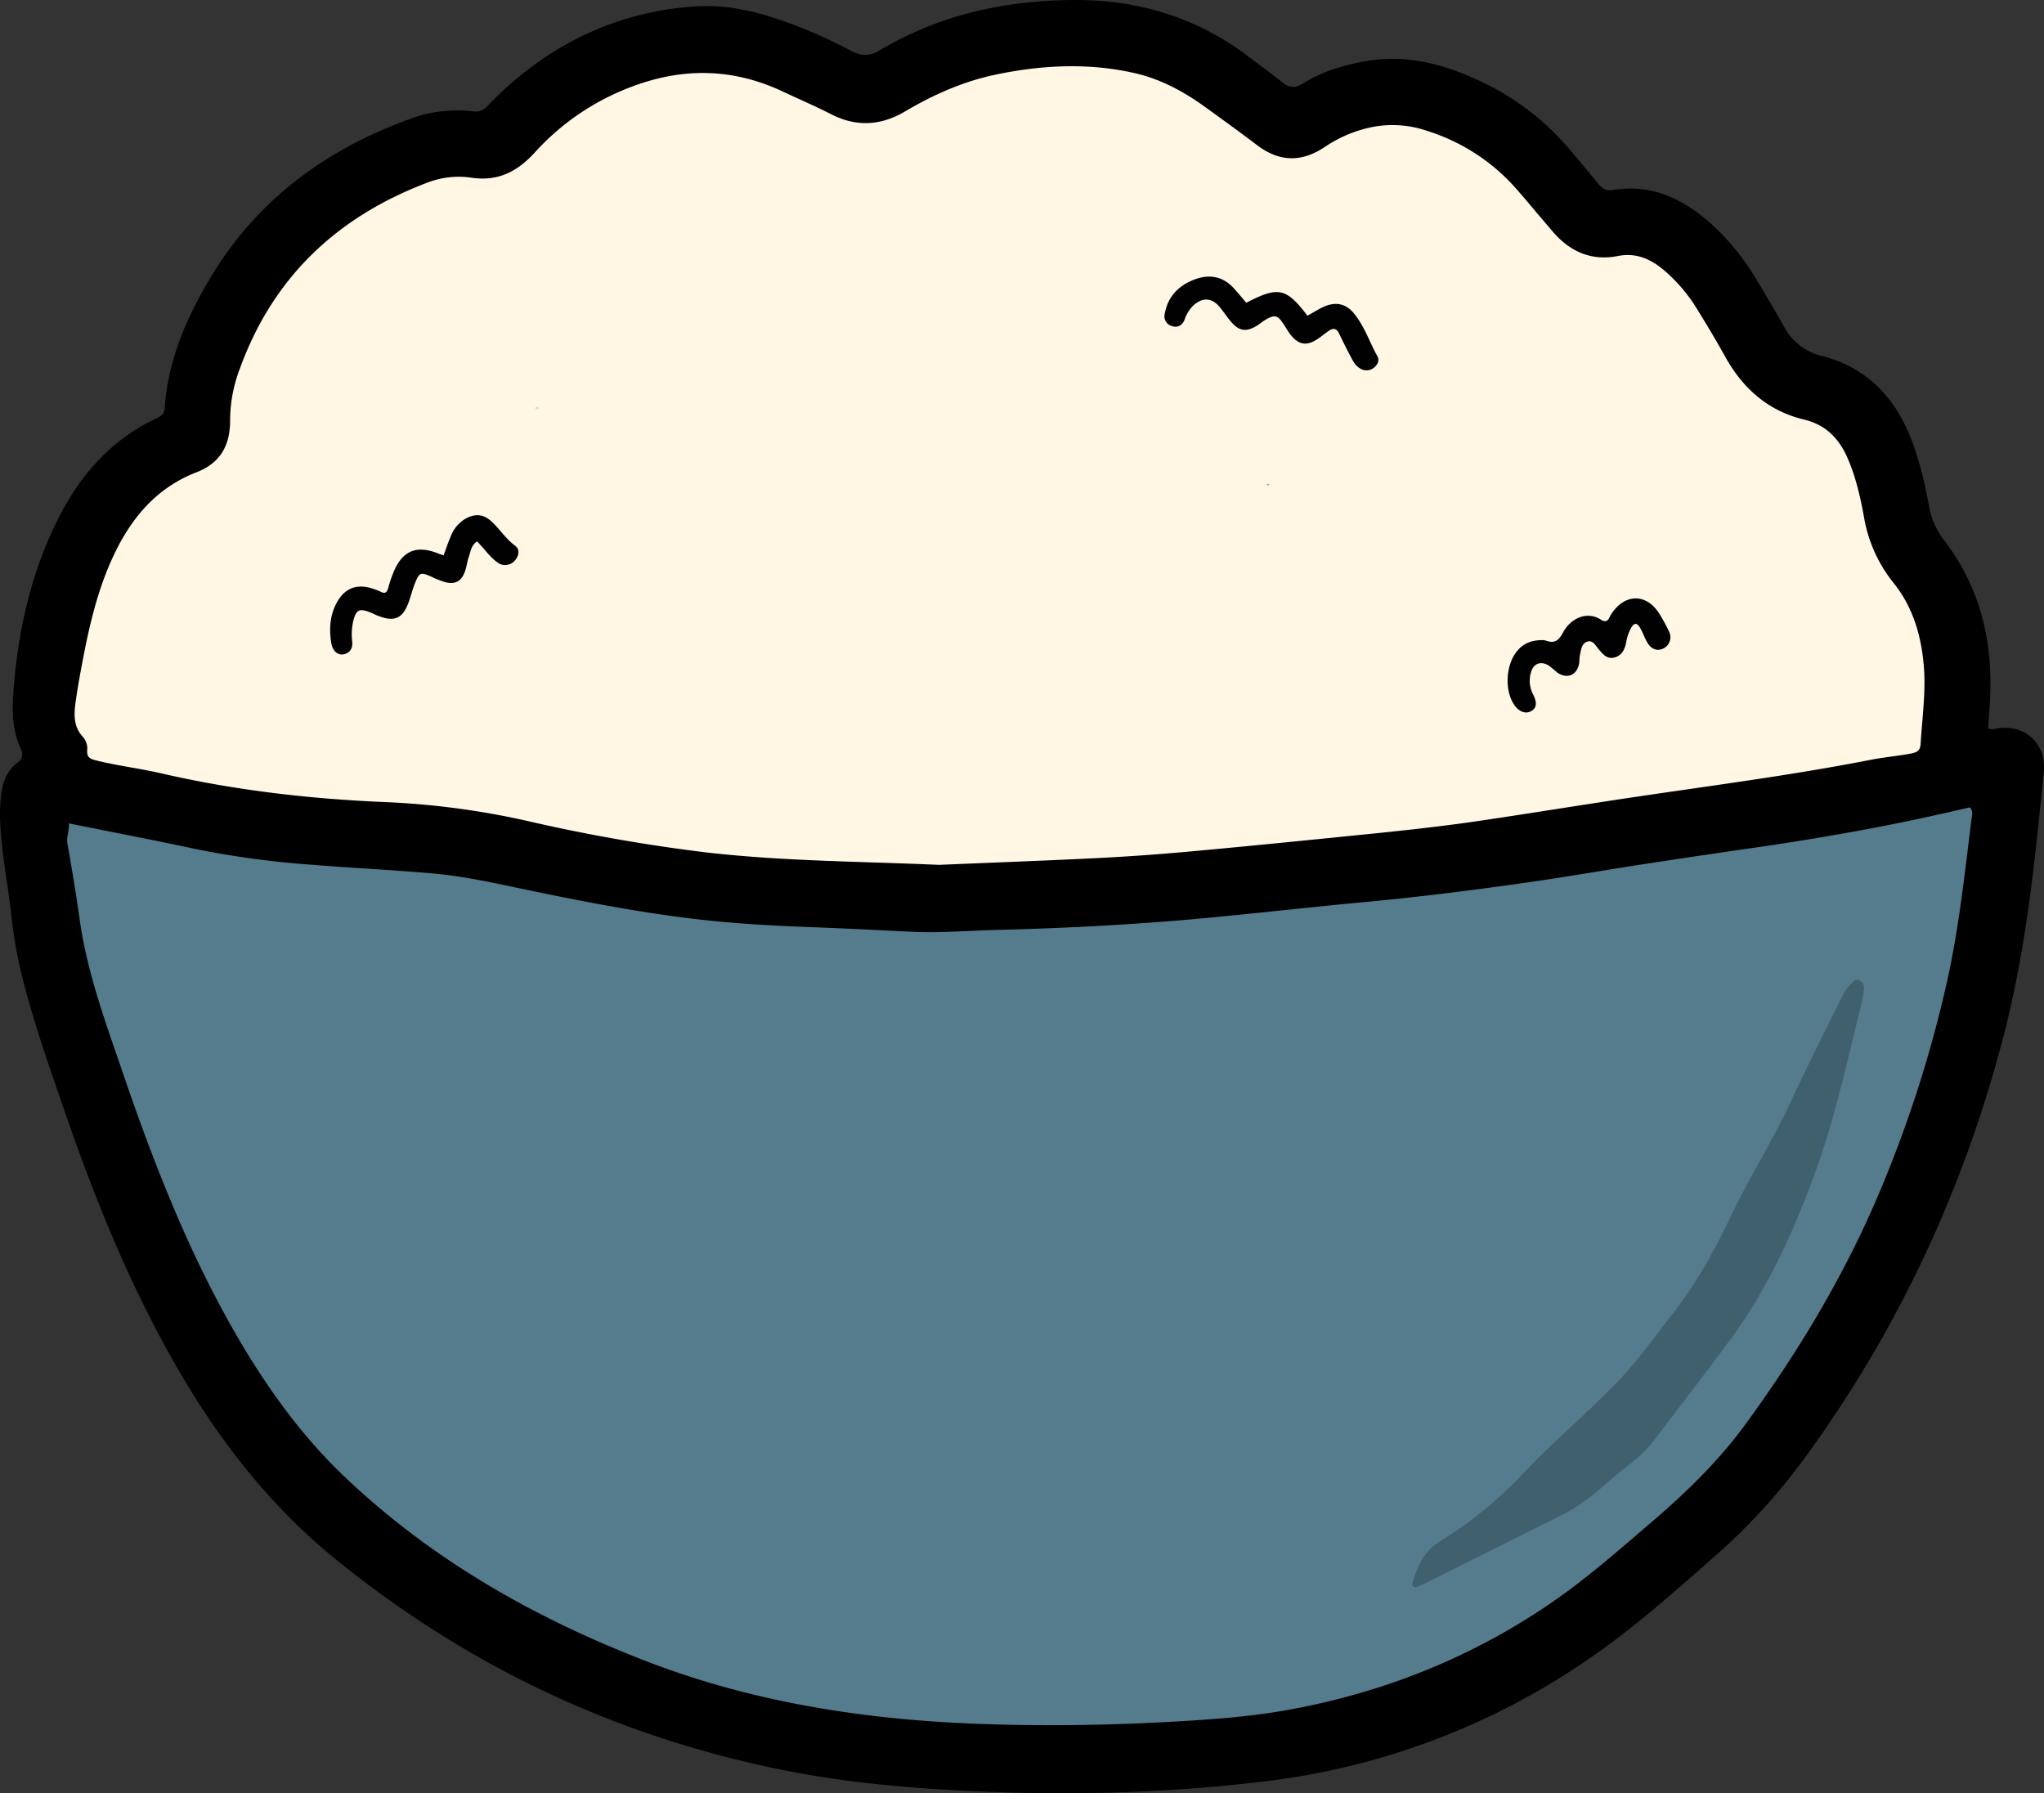 <svg xmlns="http://www.w3.org/2000/svg" viewBox="0 0 787.96 691.28"><rect x="0" y="0" width="787.96" height="691.28" fill="#333333" stroke="none"/><defs><style>.cls-1{fill:#547c8c;}.cls-2{fill:#fff6e4;}.cls-3{fill:#41606d;}.cls-4{fill:#010101;}.cls-5{fill:#e7d8c8;}.cls-6{fill:#c59d91;}</style></defs><g id="레이어_2" data-name="레이어 2"><g id="레이어_1-2" data-name="레이어 1"><path d="M766.43,280.78c1.49.64,2.53.16,3.58,0,10.79-1.64,18.94,6,17.86,16.92-1.21,12.1-2.44,24.2-3.86,36.28-2.64,22.35-6.16,44.54-11.89,66.36C756.94,458.17,732.25,511.5,697.19,560a232.63,232.63,0,0,1-34.88,38.82c-16.64,14.61-33.09,29.44-51.54,41.85a277.57,277.57,0,0,1-122.08,45.9c-40.45,5-81.1,5.78-121.8,3.49-22.31-1.26-44.51-3.47-66.43-8Q204.3,662.37,128.31,600.2c-23.7-19.49-42.43-43.17-58-69.49C51.51,498.86,37.52,464.86,25.49,430c-6.57-19-13.36-38-17.93-57.61A177.9,177.9,0,0,1,4.28,352C2.94,340.27.57,328.68.07,316.86A61.61,61.61,0,0,1,.49,306c.63-4.61,2.11-8.84,6-11.77,1.94-1.45,2.72-2.87,1.53-5.49-2.83-6.23-3.45-13-3-19.72,1.42-22.46,5.85-44.24,15.32-64.77,8.59-18.63,20.82-34,39.91-42.94,1.7-.8,3.07-1.55,3.22-3.82,1.23-18.4,8.3-34.8,17.61-50.36C99,77.17,125.42,57.72,157.82,45.94a52.19,52.19,0,0,1,24.65-3c2.55.33,4.09-.61,5.68-2.29a131.32,131.32,0,0,1,22.47-18.88A116.39,116.39,0,0,1,268.25,2.47c12.69-.85,24.84,2.29,36.67,6.7a191.56,191.56,0,0,1,23.29,10.48c4,2.11,7.22,2,11.07-.34,22.9-13.64,48-19.1,74.4-19.31,25.53-.2,48.64,7,68.91,22.8,3.72,2.9,7.64,5.55,11.26,8.57,2.84,2.38,5.14,2.91,8.6.72,6.95-4.4,14.78-6.74,22.87-8.31,16.89-3.29,32.34,1.17,47.31,8.46A100.46,100.46,0,0,1,605,57.53c3.79,4.41,7.49,8.89,11.19,13.37,1.48,1.79,3,2.78,5.61,2.36,15.09-2.51,27.31,3.54,38.15,13.28a93.6,93.6,0,0,1,17.35,21.57c3.56,5.9,7.08,11.83,10.47,17.84a22.34,22.34,0,0,0,14.58,11.29c16.79,4.27,27.55,15.21,34,31,3.56,8.81,5.63,18,7.37,27.25a30.73,30.73,0,0,0,6,13.16C762.91,226,768,245.88,767.23,267.43,767.07,271.93,766.7,276.43,766.43,280.78Z"/><path class="cls-1" d="M26.57,317.41c16.68,3.36,32.69,6.44,48.64,9.84a348.58,348.58,0,0,0,43.62,6c16.09,1.33,32.23,2.06,48.31,3.49,12.83,1.15,25.39,4.11,38,6.71,24.14,5,48.36,9.61,73,11.89,11.39,1.05,22.79,1.64,34.22,2.06,13.06.48,26.11,1.15,39.16,1.8,10.72.53,21.41-.43,32.11-.7,23.6-.57,47.17-1.74,70.68-3.67,23.86-2,47.63-4.85,71.47-7.06,22-2.05,44-4.83,65.87-8,14.17-2.08,28.29-4.53,42.44-6.71q20.7-3.18,41.43-6.15c21.71-3.14,43.34-6.81,64.8-11.4,6.37-1.36,12.72-2.84,19.16-4.28,1.33,1.69.66,3.55.45,5.22-2.61,20.86-4.82,41.78-9.44,62.35a475.31,475.31,0,0,1-27.19,83.72C710,493.32,692.74,521.82,673,548.89c-10.34,14.18-22.81,26.32-36.09,37.68-12.56,10.74-24.92,21.69-38.57,31.09-30.52,21-64.12,34.5-100.45,41.26-14.45,2.7-29.11,3.82-43.8,4.67-26.13,1.51-52.27,1.93-78.41.9-43-1.71-85.24-8.28-125.61-23.75-43.26-16.58-83.12-39.07-116.94-71.17-17-16.1-30.5-35-42.19-55.22-18.43-31.92-31.72-66-43.59-100.77-6.63-19.4-13.81-38.71-16.63-59.09-1.37-9.86-3.05-19.64-4.74-29.44C25.55,322.66,26.73,320.46,26.57,317.41Z"/><path class="cls-2" d="M362,333.4c-29.66-1.32-59.49-1.36-89.09-4.72a656.14,656.14,0,0,1-69.64-12.21,308.69,308.69,0,0,0-54.42-7.25C119.59,308,90.61,304.7,62,298.09c-8.11-1.87-16.42-2.86-24.52-4.84-2.38-.59-4.1-1-3.86-4.05A6.82,6.82,0,0,0,32,284.12c-4-4.27-3.45-9.37-2.72-14.42.82-5.74,1.9-11.44,3-17.14,2.56-13.19,5.76-26.18,11.53-38.44,6.82-14.5,16.54-26.06,31.81-32,9.53-3.67,13.17-10.67,13.09-20.35a56,56,0,0,1,3.76-19.68c12.76-35.17,37.41-58.42,72.05-71.6a33.57,33.57,0,0,1,17.13-2c10.21,1.55,17.73-2.25,24.51-9.71a95.52,95.52,0,0,1,37.49-25.4c19.72-7.44,39-7.08,58.09,1.89,6.23,2.93,12.57,5.65,18.7,8.78,9.77,5,19.17,4.39,28.49-1.11,11-6.5,22.55-11.61,35.12-14.22,17.61-3.65,35.24-4.55,52.94-.63,9.93,2.2,18.7,6.82,26.88,12.65,6.94,5,13.85,10,20.63,15.14,8.58,6.56,17.16,6.81,26.14.82a50.39,50.39,0,0,1,19.49-7.94,41,41,0,0,1,20.36,1.81,75.56,75.56,0,0,1,33.09,21.17c3.77,4.17,7.31,8.55,11,12.84,1.41,1.65,2.83,3.31,4.26,5,6.6,7.57,14.88,11.08,24.81,9.12,7.22-1.42,12.76,1.21,17.95,5.57a62.66,62.66,0,0,1,12.92,15.37c3.62,5.86,7.17,11.77,10.51,17.8,6.84,12.37,16.62,21,30.55,24.34,8.33,2,13.42,7.32,16.72,14.95,3.13,7.23,4.85,14.81,6.25,22.48a55.19,55.19,0,0,0,11.4,25.49c7.5,9.26,10.74,20.46,11.7,32.27.8,10-.68,19.93-1.26,29.89-.16,2.76-1.86,3.28-3.84,3.65-5.17.95-10.4,1.42-15.57,2.43-30.28,5.92-60.87,9.86-91.37,14.39-19.56,2.91-39.07,6.12-58.63,9-17.23,2.58-34.57,4.31-51.9,6.05-20.41,2.05-40.81,4.1-61.24,5.95q-17.09,1.55-34.22,2.43C403.08,331.78,382.58,332.53,362,333.4Z"/><path class="cls-3" d="M545.86,612c-1.4-.24-1.61-1.1-1.32-2,2-6.26,4.34-12,10.5-15.75a159.34,159.34,0,0,0,32.65-26.77c11.7-12.4,24.91-23.26,36.65-35.63,7.37-7.77,13.49-16.51,20.07-24.88,9-11.46,16.13-24,22.35-37.15C674,454.5,683.1,440.24,690.21,425c6.27-13.49,12.91-26.79,19.56-40.08a17,17,0,0,1,4-5.79c.78-.66,1.39-1.94,2.67-1.37a3.33,3.33,0,0,1,2.15,3.47,54.16,54.16,0,0,1-1.27,6.91c-5.28,21-9.79,42.22-17.16,62.7-8.56,23.81-19,46.7-34.16,67-9.61,12.87-19.4,25.63-29.16,38.4-3.43,4.5-8.15,7.74-12.46,11.28-5,4.12-9.69,8.68-15.17,12.26a55.71,55.71,0,0,1-5.51,3.43l-54,27C548.34,610.82,547,611.41,545.86,612Z"/><path class="cls-4" d="M171,214.1c.91-2.46,1.7-4.86,2.7-7.18a13.52,13.52,0,0,1,5.81-7c3.7-2,6.86-1.77,10,1.13s5.48,6.69,9.07,9.32c1.81,1.33,1.56,3.55.18,5.38a5,5,0,0,1-6.33,1.51,16.51,16.51,0,0,1-3.31-2.79c-.91-.88-1.69-1.89-2.54-2.84s-1.68-1.86-2.65-2.92c-2.33,1.49-2.52,4-3.25,6.08-.59,1.7-.76,3.55-1.35,5.26-1.4,4.08-3.8,5.42-8,4.3a41.45,41.45,0,0,1-5.51-2.26c-3.57-1.51-4.17-1.34-5.67,2.31-1,2.34-1.6,4.81-2.42,7.21-2.37,6.93-5.6,8.38-12.45,5.61-.67-.28-1.31-.62-2-.91-4.82-2-6-1.46-7.2,3.5a23.46,23.46,0,0,0-.3,7.57c.23,2.5-.76,4.3-3.31,4.85-2.19.46-4.24-1.25-4.73-4.18-.9-5.29-.62-10.52,1.89-15.38,3.12-6.06,8.14-7.91,14.56-5.57a19,19,0,0,1,2.52,1c1.88,1,2.52.11,3-1.62a46.85,46.85,0,0,1,2.32-6.66c3.41-7.53,8.56-9.58,16.33-6.68C169.24,213.51,170.09,213.78,171,214.1Z"/><path class="cls-4" d="M480.44,116.71c12.35-6.41,15.38-5.76,23.59,5,2.13-1.18,4.22-2.55,6.48-3.54,4.45-1.92,8.27-1.11,11.29,2.48,4.14,4.91,6.07,11.1,9.16,16.63,1,1.72,0,3.59-1.65,4.72a4.54,4.54,0,0,1-5.13-.06c-1.82-1.09-2.69-2.92-3.61-4.68q-2.28-4.33-4.39-8.75c-.94-2-2.25-2.12-3.89-1-1.48,1-2.88,2.21-4.4,3.2-4.22,2.76-7.2,2.29-10.39-1.69-1-1.27-1.78-2.74-2.69-4.09-2.32-3.49-3.43-3.75-7.09-1.58-1.09.64-2.05,1.51-3.13,2.17-4.14,2.55-6.88,2.18-10-1.46-1.55-1.79-2.82-3.79-4.32-5.61-3.05-3.72-6.64-3.94-10.26-.68a14.29,14.29,0,0,0-3.37,5.5c-.82,2-2.46,3.2-4.79,2.45A3.9,3.9,0,0,1,449,121c1.11-6.47,5.15-10.74,11.06-13.09,5.68-2.27,11.07-1.66,15.45,3.09C477.24,112.89,478.84,114.85,480.44,116.71Z"/><path class="cls-4" d="M594.41,246.76a5.77,5.77,0,0,1,1.47.17c3.28,1.25,5,.08,6.64-3.05,2.89-5.48,9.19-8.5,14.64-5,1.71,1.1,2.6.61,3.36-1a11.43,11.43,0,0,1,1.12-1.87c5.16-7.17,13-7.09,17.81.24a61.65,61.65,0,0,1,3.92,7.13,4.83,4.83,0,0,1-2,6.54c-2.16,1.16-4.53.58-6.09-1.85-1.16-1.82-1.85-3.93-2.9-5.83-1.31-2.35-2.47-2.3-3.78.14a17.94,17.94,0,0,0-1.69,5.14c-.52,2.81-1.69,5.31-4.79,6-2.75.58-4.25-1.41-5.82-3.23-1.14-1.32-2.14-3.48-4.17-3-2.5.6-2.59,3.22-3.07,5.3-.24,1.06-.12,2.18-.32,3.25-.86,4.54-4.73,6.06-8.53,3.35a37.59,37.59,0,0,0-3.36-2.74c-3.11-1.73-5.75-.6-6.69,2.84a11.33,11.33,0,0,0,.86,8.43c1.7,3.33,1.27,5.42-.94,6.51s-4.66,0-6.42-2.62c-3.82-5.73-3.12-15.82,1.43-20.94C587.5,247.9,590.65,246.8,594.41,246.76Z"/><path class="cls-5" d="M207.84,157.31c-.28.15-.57.43-.85.42s-.57-.27-.85-.42c.28-.16.57-.43.85-.43S207.56,157.15,207.84,157.31Z"/><path class="cls-6" d="M489.34,186.79c-.12.13-.27.37-.35.35a6.06,6.06,0,0,1-.86-.4,5,5,0,0,1,.9-.31C489.11,186.41,489.24,186.67,489.34,186.79Z"/></g></g></svg>
